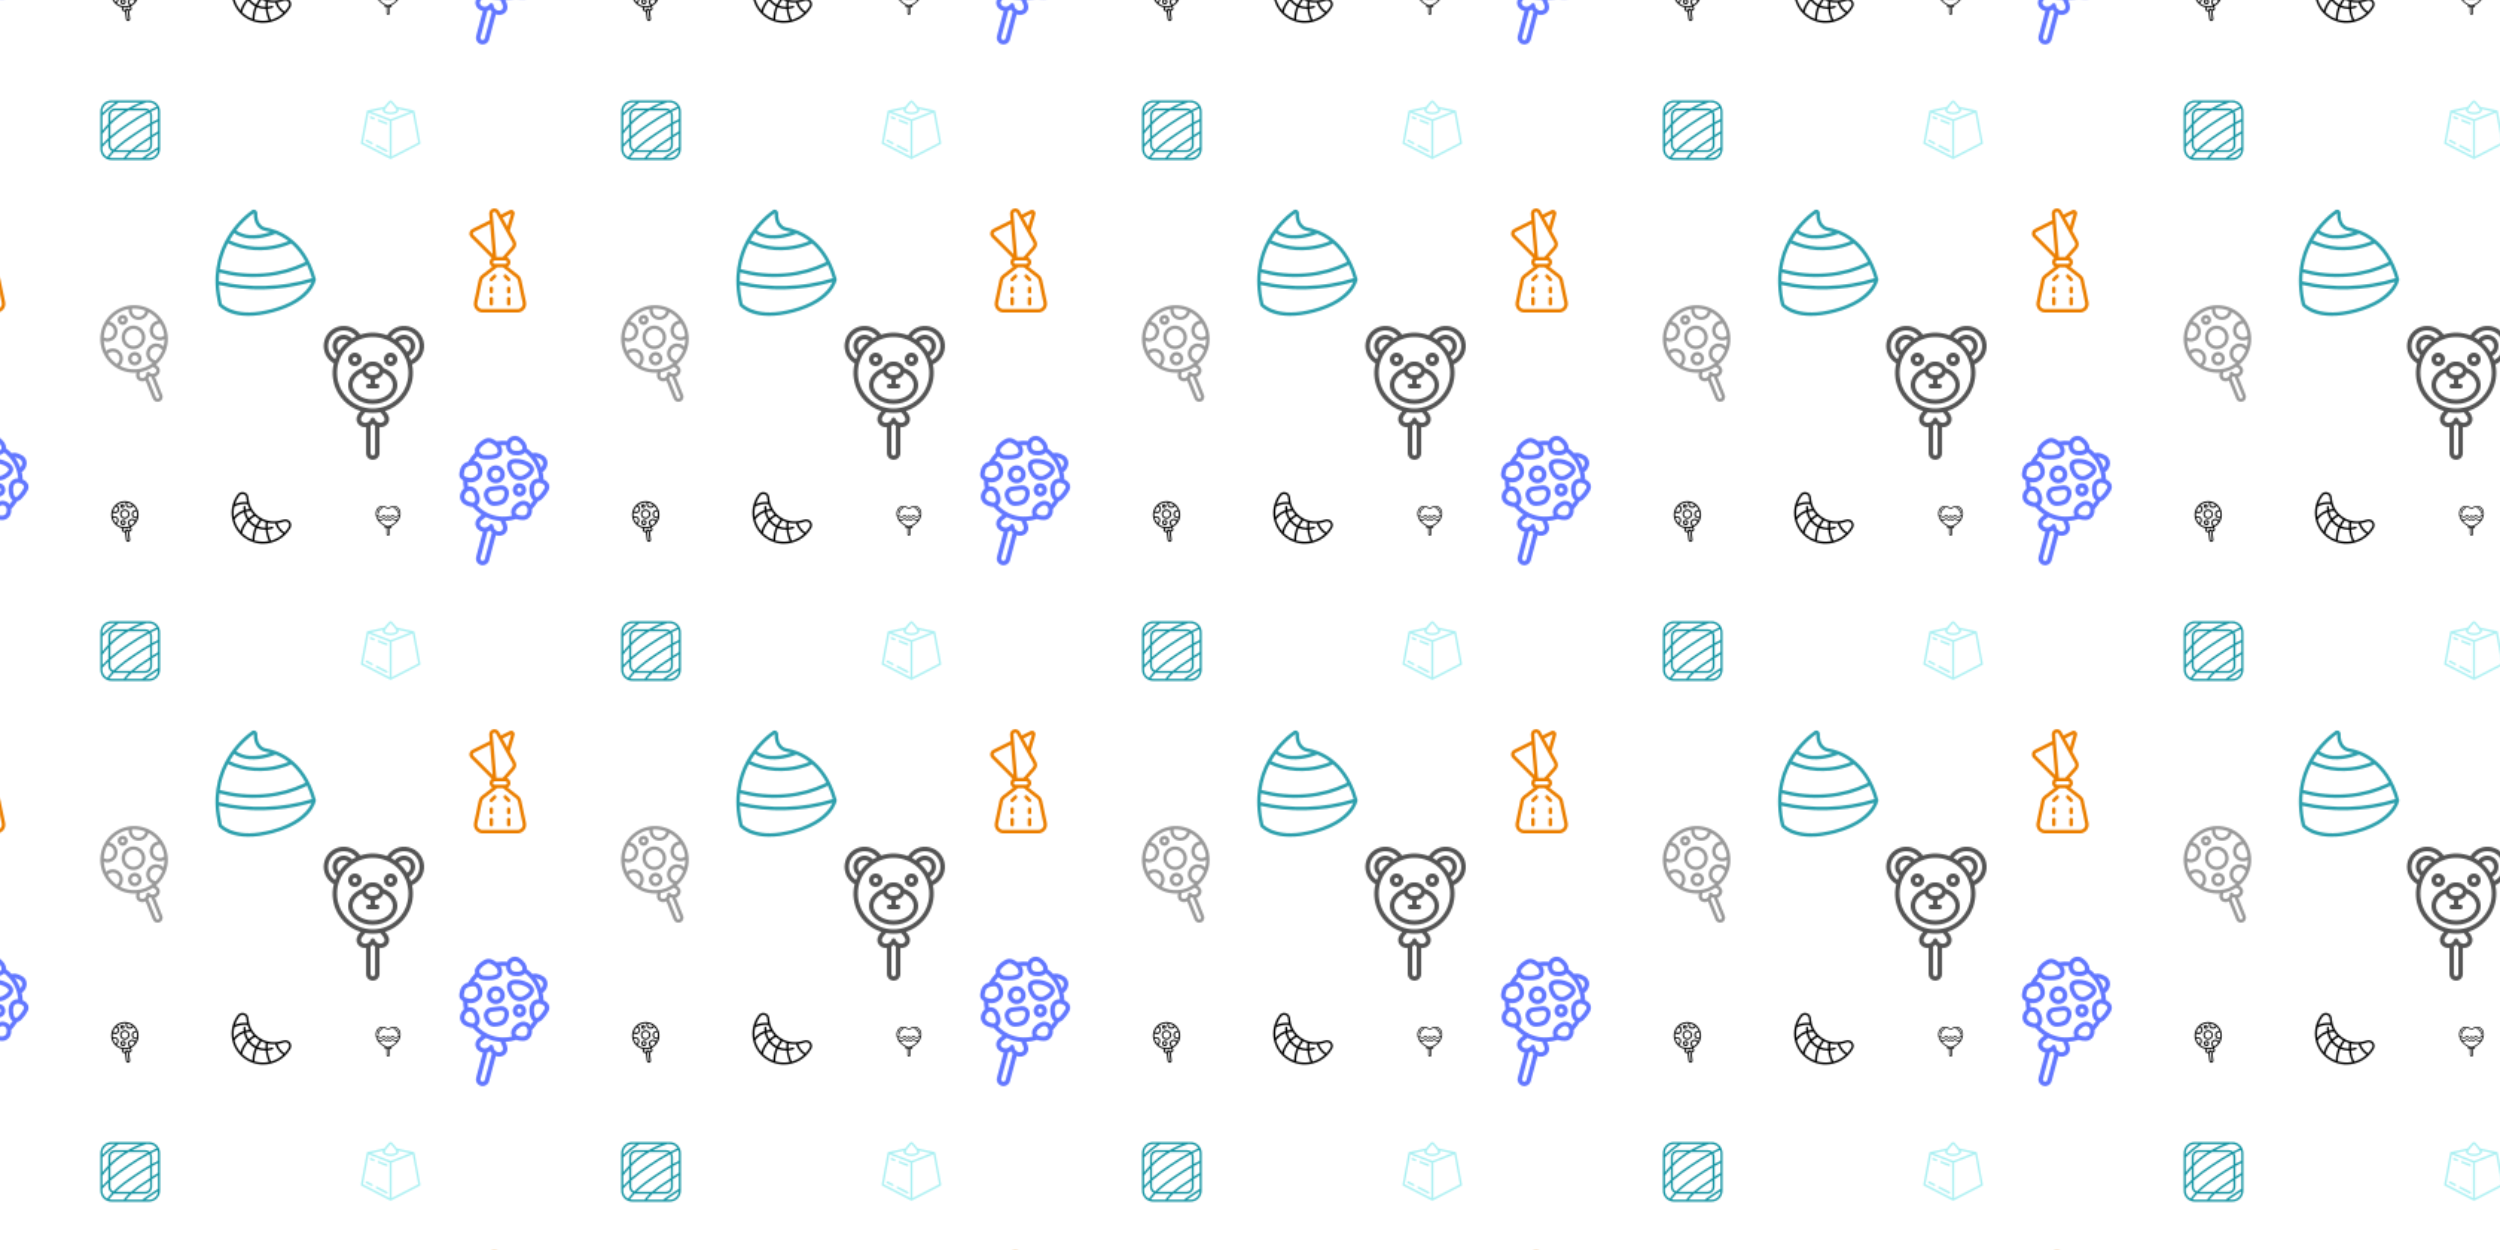 <svg xmlns="http://www.w3.org/2000/svg" xmlns:xlink="http://www.w3.org/1999/xlink" xmlns:fi="http://pattern.flaticon.com/" x="0" y="0" width="1200" height="600" viewBox="0 0 1680 840"><rect x="0px" y="0px" width="100%" height="100%" opacity="0.46" fill="#ffffff"/><defs><g transform="matrix(1.449 0.388 -0.388 1.449 317.44 285.006)" id="L1_463" fill="#000000"><path d="m12 19c0 2.209 1.791 4 4 4s4-1.791 4-4-1.791-4-4-4-4 1.791-4 4zm6 0c0 1.105-.895 2-2 2s-2-.895-2-2 .895-2 2-2 2 .895 2 2z" id="L1_459" fill="#5269ff"/><path d="m19.46 23.184c-.05.011-.099.027-.147.047l-4 1.636c-1.027.398-1.817 1.242-2.146 2.293-.329 1.051-.16 2.195.458 3.107.622.94 1.458 1.718 2.44 2.271.966.518 2.104.608 3.139.248 1.488-.507 3.418-1.411 4.163-2.834.713-1.362 1.031-4.108-.225-5.721-.888-1.085-2.356-1.502-3.682-1.047zm2.14 5.838c-.786.933-1.851 1.589-3.038 1.87-.504.179-1.061.139-1.534-.111-.705-.402-1.303-.965-1.747-1.644-.277-.413-.348-.931-.193-1.403.155-.472.519-.847.987-1.016l3.925-1.605c1.113-.244 1.455.2 1.569.345.565 1.118.576 2.436.031 3.564z" id="L1_460" fill="#5269ff"/><path d="m28 20c-1.657 0-3 1.343-3 3s1.343 3 3 3 3-1.343 3-3-1.343-3-3-3zm0 4c-.552 0-1-.448-1-1s.448-1 1-1 1 .448 1 1-.448 1-1 1z" id="L1_461" fill="#5269ff"/><path d="m29.5 17.519c1.684-1.637 2.5-3.056 2.5-4.338 0-3.481-5.536-3.581-6.167-3.581s-6.166.1-6.166 3.583c0 1.283.818 2.7 2.5 4.338 2.049 1.966 5.285 1.965 7.333-.002zm-3.667-5.919c1.453 0 4.167.464 4.167 1.583 0 .319-.185 1.24-1.9 2.9-1.269 1.217-3.272 1.217-4.541 0-1.71-1.662-1.895-2.584-1.895-2.9.003-1.115 2.717-1.583 4.169-1.583z" id="L1_462" fill="#5269ff"/><path d="m2.558 25.414c.295 1.167.706 2.301 1.228 3.386-.539.823-.839 1.779-.869 2.762-.106 1.915 1.16 3.637 3.02 4.107 1.245.378 2.567.42 3.834.123 1.452 1.018 3.048 1.811 4.736 2.354-.709.723-1.257 1.587-1.607 2.537-.297.916-.214 1.912.229 2.767.719 1.254 2.076 2.003 3.52 1.942.124 0 .248-.025.372-.035v11.643c0 1.657 1.343 3 3 3s3-1.343 3-3v-11.636c1.567.201 3.102-.554 3.9-1.917.441-.849.524-1.839.231-2.75-.352-.961-.905-1.836-1.622-2.566 1.581-.514 3.083-1.246 4.462-2.175.211.026.423.039.636.041.793-.013 1.582-.123 2.348-.328 1.861-.469 3.128-2.192 3.021-4.108-.031-.58-.145-1.152-.338-1.7.743-1.302 1.318-2.694 1.709-4.142.531-.23.983-.61 1.3-1.094.882-1.483 1.531-3.093 1.923-4.773.222-.943.02-1.936-.552-2.718-.71-.829-1.727-1.335-2.817-1.4-.329-1.071-.759-2.109-1.283-3.1.771-.889 1.202-2.023 1.218-3.2.101-1.913-1.165-3.631-3.023-4.1-2.45-.62-3.9-.279-4.759.307-.949-.583-1.952-1.074-2.995-1.465-.3-1.632-1.745-3-4.155-3.913-1.374-.533-2.931-.243-4.021.749-.643.597-1.067 1.392-1.204 2.259-1.551.257-3.06.72-4.489 1.376-.784-.299-1.601-.505-2.434-.614-1.049-.141-2.108.182-2.9.884-1.338 1.127-2.363 2.578-2.977 4.216-.336.923-.231 1.949.284 2.785-.891 1.511-1.556 3.145-1.971 4.849-1.47.728-2.431 2.194-2.513 3.833 0 2.663.136 4.294 2.558 4.814zm3.869 8.315c-.932-.232-1.568-1.094-1.514-2.053.114-1.965 1.12-2.343 1.451-2.467.672-.227 1.415-.055 1.919.445.855.809 2.2 2.357 1.643 3.632-.476 1.078-2.604.669-3.499.443zm13.595 24.271c-.552 0-1-.448-1-1v-12.273c.37-.208.707-.471 1-.778.294.307.63.569 1 .778v12.273c0 .552-.448 1-1 1zm5.107-15.45c-.645.838-1.79 1.109-2.742.649-.679-.26-1.201-.818-1.415-1.513-.135-.41-.518-.688-.95-.688s-.815.277-.95.688c-.214.696-.737 1.254-1.417 1.514-.951.457-2.092.188-2.738-.646-.712-1.428.752-2.574 1.738-3.874 2.222.43 4.507.426 6.728-.011.96 1.281 2.465 2.451 1.746 3.881zm7.353-8.821c-1.111.281-3.04.6-3.5-.443-.561-1.275.788-2.823 1.643-3.632.504-.499 1.247-.672 1.919-.445.331.124 1.337.5 1.451 2.467.054.959-.581 1.821-1.513 2.053zm6.162-14.371c-.34 1.473-.904 2.885-1.67 4.188-.131.206-.335.356-.571.418-.085.019-.171.031-.257.036-.33.01-.641-.15-.825-.424-1.254-1.856-1.662-3.8-1.04-4.96.397-.666 1.146-1.041 1.918-.958.806-.081 1.61.163 2.235.678.205.299.28.667.21 1.022zm-5.008-12.088c.929.233 1.564 1.09 1.516 2.047-.019.509-.142 1.01-.361 1.47-.974-1.414-2.145-2.68-3.478-3.762.783-.055 1.569.028 2.323.245zm-14.07-4.806c.533-.47 1.285-.598 1.944-.333 1.1.415 2.944 1.32 2.919 2.714-.02 1.135-1.922 1.592-3.054 1.763-.949.147-1.869-.403-2.19-1.308-.656-1.855.125-2.593.381-2.836zm-2.466 2.815c.055.232.121.461.2.686.642 1.809 2.477 2.907 4.375 2.62 2.725-.412 3.917-1.424 4.417-2.385 4.241 1.753 7.53 5.238 9.035 9.573-1.112.207-2.07.905-2.608 1.9-.984 1.831-.545 4.523 1.145 7.026.381.556.942.964 1.588 1.157-.235.733-.524 1.448-.864 2.139-1.514-1.254-3.73-1.163-5.136.21-2.136 2.022-2.88 4.113-2.1 5.89.146.329.349.629.6.887-3.46 1.933-7.517 2.507-11.377 1.608h-.008c-1.726-.399-3.371-1.089-4.867-2.038.099-.146.186-.3.259-.46.782-1.777.038-3.868-2.1-5.89-1.06-1.026-2.611-1.361-4-.865-.1.039-.2.092-.3.138-.269-.612-.498-1.24-.688-1.881 2.091-.024 3.981-1.248 4.858-3.146.577-1.112.62-2.426.116-3.574-.509-1.457-1.645-2.608-3.094-3.138-.544-.145-1.118-.142-1.66.011.289-.833.648-1.64 1.072-2.413.64.428 1.392.659 2.162.666.206-0.0.412-.017.616-.05 2.017-.33 5.595-1.179 6.9-3.165.49-.73.643-1.635.42-2.485-.231-.911-.726-1.734-1.422-2.365.801-.285 1.624-.504 2.461-.656zm-11 4.487c.502-1.303 1.328-2.456 2.4-3.35.359-.317.837-.463 1.311-.4 1.4.19 3.825.8 4.318 2.773.089.307.035.638-.149.9-.629.955-2.757 1.833-5.552 2.29-.328.056-.664.016-.969-.117-1.797-.801-1.482-1.742-1.365-2.096zm-.813 7.942c.231-.085.482-.102.723-.05.923.265 1.534 1.381 1.817 2.023.256.59.236 1.263-.055 1.836-.535 1.257-1.765 2.075-3.131 2.083-.395 0-.725 0-1.011-.011-.126-.035-.258-.043-.388-.024-1.236-.121-1.242-.64-1.242-2.965 0-1.729 2.512-2.651 3.281-2.892z" id="L1_464" fill="#5269ff"/></g><g transform="matrix(0.455 -0.057 0.057 0.455 73.177 337.589)" id="L1_498" fill="#000000"><path d="m14.807 40.007c-.398.502-.706 1.069-.909 1.676-.297.916-.214 1.912.229 2.767.719 1.254 2.076 2.003 3.52 1.942.125 0 .25-.025.375-.035v11.643c0 1.657 1.343 3 3 3s3-1.343 3-3v-11.636c1.564.198 3.096-.556 3.892-1.917.441-.849.524-1.84.232-2.751-.203-.617-.515-1.193-.921-1.7 9.343-3.061 15.076-12.46 13.521-22.168-1.555-9.708-9.936-16.847-19.768-16.837-9.832.01-18.199 7.164-19.735 16.876-1.536 9.711 4.215 19.099 13.564 22.142zm6.215 18.993c-.552 0-1-.448-1-1v-12.274c.37-.209.706-.47 1-.777.293.308.63.571 1 .78v12.271c0 .552-.448 1-1 1zm5.217-16.7c.134.415.093.867-.113 1.252-.645.838-1.79 1.109-2.742.649-.679-.26-1.201-.818-1.415-1.513-.135-.41-.518-.688-.95-.688s-.815.277-.95.688c-.214.695-.737 1.253-1.417 1.512-.951.457-2.092.188-2.738-.646-.544-1.091.191-2.031 1-2.977 2.707.567 5.502.564 8.207-.008.486.495.866 1.084 1.118 1.731zm1.888-4.776c-1.675-.88-2.501-2.816-1.978-4.634.523-1.818 2.251-3.019 4.138-2.876s3.413 1.593 3.654 3.469c-1.653 1.716-3.629 3.089-5.814 4.039zm10.873-16.524c-.005 1.602-.225 3.197-.654 4.741-.43.164-.886.252-1.346.259-1.659.008-3.151-1.008-3.75-2.555-.599-1.547-.181-3.303 1.051-4.415s3.022-1.347 4.499-.592c.128.848.195 1.704.2 2.562zm-12.4-17.1c2.561.845 4.9 2.254 6.844 4.123-.698 1.302-2.056 2.113-3.533 2.11-1.477-.003-2.832-.819-3.525-2.124-.693-1.304-.611-2.884.214-4.11zm-1.965-.53c-.919 1.854-.813 4.052.279 5.809s3.017 2.825 5.086 2.821c1.919-.011 3.718-.934 4.845-2.486 1.614 1.947 2.798 4.213 3.476 6.649-2.317-.532-4.729.355-6.149 2.262-1.419 1.907-1.577 4.473-.402 6.539s3.46 3.243 5.825 2.999c-.552 1.293-1.253 2.517-2.09 3.647-.954-2.245-3.172-3.689-5.612-3.653-2.439.036-4.613 1.546-5.5 3.818-.887 2.273-.309 4.856 1.461 6.534-6.806 1.931-14.111-.326-18.641-5.76 2.987-1.229 4.459-4.607 3.326-7.631-1.133-3.024-4.462-4.604-7.521-3.569 0-.117-.018-.229-.018-.346.002-1.912.31-3.811.913-5.625 1.666 1.545 4.063 2.016 6.189 1.215 2.127-.801 3.617-2.735 3.85-4.996.233-2.26-.833-4.458-2.752-5.675 3.964-2.595 8.795-3.513 13.435-2.553zm-21.45 20.067c.562-.288 1.184-.438 1.815-.437 2.019-.003 3.723 1.502 3.968 3.507.245 2.004-1.046 3.876-3.006 4.359-1.47-2.237-2.419-4.776-2.777-7.429zm6.215-16.174c1.815.673 2.886 2.55 2.541 4.455-.345 1.905-2.006 3.288-3.941 3.282-1.292-.002-2.504-.627-3.255-1.679 1.102-2.328 2.69-4.393 4.655-6.058z" id="L1_465"/><path d="m17 28c-2.209 0-4 1.791-4 4s1.791 4 4 4 4-1.791 4-4-1.791-4-4-4zm0 6c-1.105 0-2-.895-2-2s.895-2 2-2 2 .895 2 2-.895 2-2 2z" id="L1_466"/><path d="m19 11c1.657 0 3-1.343 3-3s-1.343-3-3-3-3 1.343-3 3 1.343 3 3 3zm0-4c.552 0 1 .448 1 1s-.448 1-1 1-1-.448-1-1 .448-1 1-1z" id="L1_467"/><path d="m14 20c0 3.866 3.134 7 7 7s7-3.134 7-7-3.134-7-7-7c-3.864.004-6.996 3.136-7 7zm12 0c0 2.761-2.239 5-5 5s-5-2.239-5-5 2.239-5 5-5c2.76.003 4.997 2.24 5 5z" id="L1_469"/></g><path d="m52.806 28.894c-3.93 1.492-8.163 2.013-12.338 1.519-12.018-1.31-21.448-10.908-22.547-22.947-.025-.308-.045-.615-.06-.921-.118-2.46-1.783-4.575-4.147-5.267-2.38-.771-4.986.051-6.493 2.048-4.627 6.13-6.799 13.767-6.09 21.415 1.369 14.969 13.898 27.081 29.153 28.174.8.057 1.596.086 2.389.085 11.341.075 21.849-5.946 27.519-15.769 1.271-2.104 1.036-4.788-.582-6.638-1.669-1.966-4.406-2.65-6.804-1.699zm-7.869 3.654c.463 1.485 1.104 2.909 1.908 4.24 1.54 2.54 3.632 4.702 6.12 6.325-3.504 3.25-7.749 5.596-12.365 6.835-1.765-3.461-2.869-7.221-3.255-11.087 1.677-.173 3.328-.539 4.92-1.091.337-.118.586-.407.653-.758.067-.351-.059-.711-.33-.944s-.645-.304-.983-.186c-1.42.492-2.891.82-4.385.98-.06-1.65.01-3.303.21-4.942.927.208 1.865.369 2.809.48 1.559.176 3.131.226 4.698.148zm-41.813-7.988c-.269-2.955-.084-5.933.551-8.831 4.057-2.27 8.746-3.151 13.351-2.507.513 1.678 1.189 3.302 2.019 4.848-1.335.094-2.66.302-3.959.623-.047-.56-.086-1.122-.086-1.693 0-.333.008-.667.025-1 .028-.552-.398-1.022-.95-1.05-.552-.028-1.022.398-1.05.95-.017.365-.025.732-.025 1.1-0.0.755.038 1.51.116 2.262-3.851 1.3-7.25 3.672-9.8 6.837-.079-.509-.145-1.022-.192-1.539zm6.976-1.729c1.057-.619 2.169-1.138 3.322-1.552.544 2.738 1.607 5.347 3.131 7.686-3.086 3.271-5.359 7.223-6.634 11.535-2.908-3.39-4.989-7.409-6.079-11.741 1.619-2.418 3.758-4.443 6.26-5.928zm5.255-2.155c1.586-.405 3.213-.624 4.85-.652.866 1.333 1.847 2.588 2.932 3.75-1.846 1.043-3.564 2.296-5.121 3.734-1.304-2.092-2.207-4.409-2.662-6.832zm9.269 4.571c1.432 1.322 2.999 2.49 4.676 3.483-1.456 1.824-2.714 3.796-3.755 5.885-2.485-1.347-4.658-3.203-6.378-5.447 1.637-1.543 3.472-2.861 5.456-3.921zm6.459 4.46c1.415.699 2.887 1.276 4.4 1.724-.238 1.843-.321 3.702-.249 5.559-.077 0-.153.01-.23.01-2.627.001-5.228-.518-7.653-1.529 1.027-2.053 2.278-3.987 3.731-5.764zm-22.266-25.176c.712-.974 1.851-1.545 3.058-1.531.423.001.844.064 1.249.188 1.561.441 2.665 1.832 2.739 3.452.016.33.037.661.065.992.106 1.181.291 2.353.554 3.509-4.141-.426-8.321.258-12.109 1.984.985-3.095 2.488-6.001 4.444-8.594zm2.713 37.708c1.055-4.336 3.192-8.334 6.212-11.619 1.894 2.397 4.263 4.376 6.958 5.813-1.711 3.987-2.627 8.27-2.694 12.608-3.93-1.508-7.499-3.826-10.476-6.802zm18.9 8.681c-2.175-.156-4.326-.554-6.413-1.187-.03-4.274.818-8.508 2.493-12.44 2.688 1.129 5.575 1.709 8.49 1.707.118 0 .233-.013.351-.015.391 3.974 1.494 7.846 3.256 11.429-2.692.532-5.444.703-8.181.506zm28.03-14.69c-1.134 1.959-2.489 3.781-4.038 5.431-2.395-1.479-4.406-3.505-5.867-5.911-.646-1.062-1.175-2.191-1.578-3.367 2.238-.273 4.434-.817 6.54-1.62 1.607-.643 3.445-.19 4.569 1.126 1.056 1.212 1.207 2.967.374 4.341z" transform="matrix(0.667 0 0 0.667 155 330)" id="L1_471" fill="#000000"/><g transform="matrix(0.333 0 0 0.333 252.5 340)" id="L1_474" fill="#000000"><path d="m18.018 40.344c-.047.113-.1.224-.139.339-.297.916-.216 1.912.227 2.767.719 1.254 2.077 2.002 3.521 1.942.124 0 .251-.025.376-.035v11.643c0 1.657 1.343 3 3 3s3-1.343 3-3v-11.636c1.566.199 3.099-.555 3.897-1.917.44-.847.524-1.835.233-2.744-.04-.132-.1-.238-.146-.359 13.15-6.358 18.013-17.035 18.013-25.056 0-8.573-5.71-15.288-13-15.288-4.159.005-8.184 1.471-11.373 4.142-.363.304-.891.304-1.254 0-3.189-2.671-7.214-4.137-11.373-4.142-7.29 0-13 6.715-13 15.288 0 8.021 4.863 18.697 18.018 25.056zm1.882 2.209c-.206-.385-.248-.838-.114-1.254.014-.041.036-.083.051-.124 1.17.5 2.4.966 3.7 1.4-.247.274-.553.489-.895.628-.953.46-2.097.189-2.742-.65zm5.1 15.447c-.552 0-1-.448-1-1v-12.275c.37-.208.707-.47 1-.777.293.308.63.572 1 .781v12.271c0 .552-.448 1-1 1zm5.216-16.7c.134.415.093.867-.113 1.252-.645.838-1.79 1.108-2.742.648-.341-.138-.646-.352-.892-.626 1.292-.432 2.525-.899 3.7-1.4.015.041.037.083.05.126zm-5.216-.347c-8.669-2.724-14.478-7.139-18.092-11.942.544.387 1.158.662 1.809.81.24.047.485.071.73.07 1.209-.066 2.375-.467 3.369-1.157.228-.144.452-.294.676-.443.553-.396 1.14-.741 1.756-1.03.584-.278 1.252-.322 1.867-.124.416.217.786.513 1.088.872.263.276.542.536.838.777 1.377 1.202 3.446 1.143 4.752-.136.142-.153.28-.333.422-.521.707-.937.863-.937 1.57 0 .142.188.28.368.419.518 1.305 1.281 3.375 1.342 4.753.14.296-.241.577-.501.84-.778.304-.36.675-.657 1.094-.874.613-.195 1.277-.151 1.858.125.617.289 1.205.634 1.759 1.031.224.149.448.3.686.45 1.178.871 2.646 1.257 4.1 1.079.648-.148 1.259-.423 1.8-.809-3.616 4.803-9.425 9.218-18.094 11.942zm-22.238-20.253c.758-.028 1.511.137 2.187.481.376.227.736.48 1.076.757.77.683 1.689 1.177 2.684 1.441 1.454.167 2.918-.219 4.1-1.081.252-.157.5-.322.75-.488.531-.381 1.097-.712 1.689-.989.58-.278 1.244-.324 1.857-.128.416.221.786.519 1.09.879.264.279.547.541.845.783 1.381 1.199 3.451 1.138 4.758-.141.139-.153.274-.331.413-.517.709-.948.867-.948 1.576 0 .139.186.275.364.42.524 1.307 1.272 3.371 1.332 4.748.136.299-.243.583-.505.848-.785.303-.359.672-.657 1.087-.877.613-.196 1.277-.152 1.858.125.593.277 1.159.609 1.691.99.249.166.5.331.754.491.987.681 2.141 1.08 3.338 1.155.255 0.0.509-.025.758-.076.995-.265 1.915-.758 2.685-1.442.337-.275.693-.526 1.065-.751.68-.347 1.437-.515 2.2-.487-.447 1.616-1.064 3.18-1.839 4.666-.46.114-.904.285-1.322.51-.469.274-.916.583-1.337.925-.528.483-1.157.844-1.841 1.057-.949.059-1.888-.229-2.64-.812-.214-.136-.425-.277-.637-.419-.658-.468-1.358-.873-2.092-1.209-1.067-.495-2.289-.544-3.392-.135-.675.31-1.277.759-1.766 1.317-.204.217-.422.421-.652.61-.562.546-1.446.579-2.047.076-.104-.116-.201-.238-.292-.365-.495-.862-1.39-1.419-2.382-1.481-.993.063-1.888.621-2.382 1.485-.092.128-.19.251-.295.368-.602.499-1.484.465-2.046-.08-.23-.189-.447-.392-.65-.609-.486-.558-1.085-1.007-1.756-1.319-1.106-.411-2.33-.363-3.4.134-.733.336-1.432.74-2.089 1.208-.212.142-.423.283-.626.413-.753.585-1.693.876-2.645.82-.687-.213-1.318-.575-1.848-1.06-.419-.34-.864-.649-1.33-.922-.42-.225-.866-.397-1.328-.513-.777-1.486-1.395-3.049-1.843-4.665zm10.238-18.7c3.689.004 7.258 1.304 10.086 3.673 1.106.931 2.722.931 3.828 0 2.828-2.369 6.397-3.669 10.086-3.673 6.168 0 11 5.837 11 13.288-.004 1.152-.108 2.301-.312 3.435-1.25-.113-2.507.136-3.62.716-.46.273-.899.579-1.315.915-.535.488-1.172.852-1.864 1.066-.95.059-1.89-.232-2.64-.818-.235-.147-.467-.3-.7-.456-.635-.452-1.313-.843-2.022-1.167-1.07-.496-2.295-.544-3.4-.132-.667.316-1.261.765-1.747 1.32-.206.22-.425.426-.658.617-.561.54-1.438.576-2.041.082-.1-.108-.193-.236-.29-.366-.493-.872-1.392-1.436-2.391-1.5-.999.065-1.898.629-2.39 1.5-.1.13-.191.258-.283.359-.604.5-1.487.467-2.051-.077-.231-.191-.45-.396-.655-.615-.487-.556-1.082-1.006-1.75-1.322-1.106-.41-2.33-.362-3.4.134-.709.324-1.385.715-2.02 1.167-.232.154-.464.309-.7.454-.752.587-1.693.879-2.645.82-.692-.214-1.328-.578-1.863-1.066-.419-.339-.862-.646-1.326-.921-1.11-.577-2.363-.823-3.609-.709-.203-1.134-.306-2.284-.308-3.436 0-7.451 4.832-13.288 11-13.288z" id="L1_472"/><path d="m5 16.288c.552 0 1-.448 1-1 0-4.565 2.618-9.288 7-9.288.552 0 1-.448 1-1s-.448-1-1-1c-5.634 0-9 5.739-9 11.288 0 .552.448 1 1 1z" id="L1_473"/><path d="m37 6c4.382 0 7 4.723 7 9.288 0 .552.448 1 1 1s1-.448 1-1c0-5.549-3.366-11.288-9-11.288-.552 0-1 .448-1 1s.448 1 1 1z" id="L1_475"/></g><path d="m49 0h-38c-6.072.007-10.993 4.928-11 11v38c.007 6.072 4.928 10.993 11 11h38c6.072-.007 10.993-4.928 11-11v-38c-.007-6.072-4.928-10.993-11-11zm7.617 6.228c-2.411 1.069-4.784 2.209-7.117 3.419-1.258-1.064-2.852-1.648-4.5-1.647h-13.047c4.533-2.41 9.269-4.418 14.153-6h2.894c3.097.005 5.975 1.602 7.617 4.228zm1.383 4.772v7.821c-2.031.987-4.031 2.025-6 3.114v-6.935c.001-1.352-.394-2.675-1.134-3.807 2.169-1.118 4.375-2.172 6.62-3.163.338.954.512 1.958.514 2.97zm0 36.069c-2.05 1.326-4.085 2.667-6.1 4l-.871.576c-3.027 2.012-6.2 4.158-9 6.353h-16.122c1.738-2.144 3.639-4.15 5.687-6h13.406c3.864-.004 6.996-3.136 7-7v-7.712c1.979-1.298 3.979-2.582 6-3.852zm-48-8.248c6.017-5.244 12.395-10.06 19.087-14.411 6.457-4.424 13.132-8.519 20-12.272.592.837.911 1.837.913 2.862v8.065c-5.366 3.069-10.49 6.4-15.337 9.654-7.5 5.032-15.185 10.43-21.577 16.9-1.867-.775-3.085-2.597-3.086-4.619zm-8-23.472c5.006-5.008 10.52-9.482 16.453-13.349h21.761c-4.271 1.684-8.409 3.69-12.377 6h-12.837c-3.864.004-6.996 3.136-7 7v8.533c-2.114 2.183-4.117 4.472-6 6.858zm22.559-5.349c-5.229 3.34-10.107 7.199-14.559 11.52v-6.52c.003-2.76 2.24-4.997 5-5zm-22.559 23.678c1.869-2.52 3.872-4.937 6-7.241v11.5c-2.08 1.901-4.08 3.909-6 6.026zm8-9.333c5.477-5.558 11.654-10.381 18.375-14.345h16.625c.89.005 1.762.25 2.524.709-6.892 3.721-13.41 7.917-19.551 12.041-6.262 4.082-12.264 8.549-17.973 13.375zm25.777 10.035c4.514-3.03 9.265-6.131 14.223-9.013v10.842c-1.522 1-3.048 2.006-4.542 3-5.136 3.237-10.029 6.843-14.641 10.791h-15.289c6.064-5.9 13.235-10.917 20.249-15.62zm10.809 6.477c1.121-.743 2.275-1.5 3.414-2.252v6.395c-.003 2.76-2.24 4.997-5 5h-11.122c4.06-3.285 8.303-6.338 12.708-9.143zm11.414-9.795c-2.018 1.259-4.018 2.535-6 3.83v-10.659c1.969-1.107 3.969-2.166 6-3.178zm-47-29.062h3.873c-4.566 3.165-8.871 6.692-12.873 10.546v-1.546c.006-4.968 4.032-8.994 9-9zm-9 47v-2.048c1.887-2.209 3.89-4.316 6-6.313v4.361c.002 2.553 1.393 4.902 3.63 6.132-1.723 1.842-3.33 3.789-4.81 5.831-2.961-1.553-4.817-4.619-4.82-7.963zm6.755 8.7c1.514-2.048 3.157-3.997 4.92-5.835.436.087.88.132 1.325.135h13.679c-1.917 1.86-3.687 3.866-5.294 6h-12.385c-.758-.003-1.512-.102-2.245-.295zm40.245.3h-3.666c2.2-1.608 4.539-3.185 6.8-4.686l.866-.575c1.644-1.088 3.309-2.176 4.975-3.262-.253 4.774-4.195 8.516-8.975 8.523z" transform="matrix(0.667 0 0 0.667 67.5 67.5)" id="L1_477" fill="#1695a3"/><g transform="matrix(0.667 0 0 0.667 242.5 67.5)" id="L1_482" fill="#000000"><path d="m13.364 17.243-3-1.174c-.335-.142-.721-.09-1.007.134-.286.225-.428.587-.37.946.058.359.306.658.649.782l3 1.174c.116.046.239.069.364.069.48-0.0.893-.343.982-.815.089-.472-.17-.941-.618-1.116z" id="L1_478" fill="#acf0f2"/><path d="m17.636 21.062 7.911 3.095c.335.142.721.09 1.007-.134.286-.225.428-.587.37-.946-.058-.359-.306-.658-.649-.782l-7.911-3.1c-.514-.201-1.094.053-1.296.568s.053 1.094.568 1.296z" id="L1_479" fill="#acf0f2"/><path d="m.541 43.888 29 15c.287.151.63.149.915-.006v.006l29-15c.392-.203.604-.638.523-1.072l-6-32h-.01c-.07-.394-.37-.707-.76-.795l-16.917-3.671c-1.497-2.007-3.111-3.924-4.834-5.741-.818-.775-2.099-.775-2.917 0-1.723 1.816-3.337 3.733-4.833 5.74l-16.92 3.674c-.392.089-.692.404-.76.8h-.01l-6 32c-.078.431.134.863.523 1.065zm30.459 12.469v-35.675l21.24-8.311 5.64 30.083zm-.977-54.357c1.723 1.797 3.324 3.708 4.792 5.719.027.046.059.091.093.132.469.578.838 1.231 1.092 1.931-.023.888-2.411 2.218-6 2.218-3.607 0-6-1.343-6-2.209.253-.707.625-1.364 1.1-1.945.03-.037.058-.076.083-.117 1.477-2.021 3.094-3.935 4.84-5.729zm-7.741 6.7c-.164.334-.259.698-.282 1.069 0 2.412 3.439 4.231 8 4.231s8-1.819 8-4.231c-.023-.369-.119-.731-.282-1.063l11.835 2.569-19.553 7.651-19.553-7.651zm-14.522 3.671 21.24 8.311v35.675l-26.88-13.903z" id="L1_480" fill="#acf0f2"/><path d="m11.459 42.284-5.238-2.709c-.49-.254-1.094-.063-1.349.427s-.063 1.094.427 1.349l5.238 2.71c.317.164.698.146.999-.047.301-.193.476-.532.459-.888-.017-.357-.223-.678-.54-.842z" id="L1_481" fill="#acf0f2"/><path d="m26.486 50.057-10.027-5.186c-.318-.176-.707-.165-1.016.028s-.487.539-.467.903.236.687.564.845l10.027 5.186c.141.074.299.112.458.112.461 0.0.863-.315.972-.763.109-.448-.102-.913-.512-1.125z" id="L1_483" fill="#acf0f2"/></g><g transform="matrix(1.167 0 0 1.167 315 140)" id="L1_490" fill="#000000"><path d="m30.28 41.228c-.244-1.157-.889-2.191-1.823-2.917l-6.029-4.689c1.036-.555 1.649-1.669 1.564-2.841-.085-1.173-.852-2.186-1.958-2.586l4.334-4.953c1.105-1.269 1.301-3.092.491-4.567l-3.2-5.8 2.689-9.417c.214-.762-.042-1.579-.652-2.083-.611-.504-1.461-.601-2.169-.246l-4.979 2.49-1.192-2.157c-.722-1.193-2.17-1.732-3.496-1.3-1.326.432-2.179 1.721-2.06 3.11l.3 3.565-10.067 5.028c-.865.427-1.468 1.247-1.617 2.2-.154.951.157 1.918.837 2.6l11.947 11.95c-.818.607-1.268 1.59-1.193 2.606.075 1.016.665 1.922 1.564 2.401l-6.029 4.689c-.934.726-1.579 1.76-1.823 2.917l-2.682 12.742c-.31 1.475.061 3.01 1.01 4.18.949 1.17 2.376 1.85 3.883 1.85h20.14c1.507 0 2.933-.679 3.883-1.85.949-1.17 1.321-2.706 1.01-4.18zm-15.28-9.228c-.552 0-1-.448-1-1s.448-1 1-1h6c.552 0 1 .448 1 1s-.448 1-1 1zm9.418-29.085-2.134 7.473-2.772-5.021zm-9.945-.86c.43-.164.915.005 1.15.4l1.609 2.914v.013c0 .007.01.01.013.016l7.86 14.238c.405.738.307 1.65-.246 2.284l-5.313 6.08h-3.628l-2.13-24.9c-.062-.47.229-.914.685-1.045zm-12.083 12.332c.049-.317.25-.59.537-.733l9.356-4.673 1.487 17.375-11.1-11.1c-.23-.226-.335-.551-.28-.869zm28.01 42.503c-.568.704-1.425 1.112-2.33 1.11h-20.14c-.904 0-1.76-.408-2.33-1.11-.57-.702-.792-1.624-.606-2.508l2.683-12.742c.146-.694.534-1.314 1.094-1.75l7.572-5.89h3.314l7.572 5.89c.56.436.948 1.056 1.094 1.75l2.683 12.742c.188.885-.035 1.807-.606 2.508z" id="L1_484" fill="#eb7f00"/><path d="m14.293 38.293-2 2c-.26.251-.364.623-.273.973.092.35.365.623.714.714.35.092.721-.013.973-.273l2-2c.379-.392.374-1.016-.012-1.402s-1.009-.391-1.402-.012z" id="L1_485" fill="#eb7f00"/><path d="m13 45c-.552 0-1 .448-1 1v2c0 .552.448 1 1 1s1-.448 1-1v-2c0-.552-.448-1-1-1z" id="L1_486" fill="#eb7f00"/><path d="m13 51c-.552 0-1 .448-1 1v3c0 .552.448 1 1 1s1-.448 1-1v-3c0-.552-.448-1-1-1z" id="L1_487" fill="#eb7f00"/><path d="m21.707 38.293c-.392-.379-1.016-.374-1.402.012s-.391 1.009-.012 1.402l2 2c.392.379 1.016.374 1.402-.012s.391-1.009.012-1.402z" id="L1_488" fill="#eb7f00"/><path d="m23 45c-.552 0-1 .448-1 1v2c0 .552.448 1 1 1s1-.448 1-1v-2c0-.552-.448-1-1-1z" id="L1_489" fill="#eb7f00"/><path d="m23 51c-.552 0-1 .448-1 1v3c0 .552.448 1 1 1s1-.448 1-1v-3c0-.552-.448-1-1-1z" id="L1_491" fill="#eb7f00"/></g><path d="m34.7 1.536c-.557-.522-1.363-.681-2.076-.407-7.435 2.809-31.76 14.551-32.624 47.727-.004.15.027.299.088.436.212.478 5.534 11.708 28.912 11.708s28.7-11.23 28.912-11.708c.058-.129.088-.269.088-.41 0-25.011-15.1-33.822-19.727-35.927-.74-.312-1.409-.773-1.963-1.355-2.275-2.5-1.645-6.112-1.067-8.038.221-.724.01-1.51-.543-2.026zm-28.613 27.495c2.026-4.814 4.854-9.25 8.364-13.118 4.022 3.369 8.633 5.963 13.6 7.653 4.782 1.624 9.799 2.449 14.849 2.443 2.271-.003 4.54-.17 6.787-.5 2.446 3.739 4.184 7.896 5.129 12.263-16.464 3.167-33.27.155-48.729-8.741zm49.128 10.7c.471 2.68.728 5.393.767 8.114-18.148.591-36.135-3.581-52.17-12.1.426-1.636.934-3.25 1.524-4.835 11.138 6.522 23.793 10.004 36.7 10.1 4.424-.007 8.837-.435 13.179-1.28zm-26.215 19.269c-20.366 0-26.212-8.963-26.993-10.35.097-3.666.537-7.316 1.314-10.9 15.215 7.998 32.149 12.171 49.338 12.159.841 0 1.683-.032 2.526-.052-2.21 2.857-9.021 9.143-26.185 9.143zm19.366-35.343c-6.624.827-13.349.149-19.674-1.984-4.694-1.597-9.054-4.043-12.864-7.216 1.17-1.185 2.358-2.273 3.543-3.256 2.088 2.373 4.755 4.164 7.741 5.2 3.296 1.118 6.76 1.657 10.24 1.592 1.579 0 3.251-.1 5.005-.269 2.263 1.695 4.285 3.691 6.009 5.933zm-13.539-10.71c.737.783 1.629 1.406 2.618 1.828.752.345 1.486.728 2.2 1.147-4.008.321-8.041-.157-11.863-1.405-2.635-.909-4.992-2.479-6.846-4.56 3.779-2.899 7.951-5.246 12.391-6.971-.699 2.331-1.434 6.724 1.5 9.961z" transform="matrix(1.127 -0.302 0.302 1.127 132.094 149.949)" id="L1_493" fill="#1695a3"/><g transform="matrix(1.5 0 0 1.5 217.5 217.5)" id="L1_497" fill="#000000"><path d="m4.52 17.78c-2.262 9.169 2.988 18.517 11.994 21.358l-.037.045c-.695.714-1.232 1.566-1.576 2.5-.297.916-.214 1.912.229 2.767.719 1.254 2.076 2.003 3.52 1.942.124 0 .248-.025.372-.035v11.643c0 1.657 1.343 3 3 3s3-1.343 3-3v-11.636c1.567.201 3.102-.554 3.9-1.917.441-.849.524-1.839.231-2.75-.344-.94-.882-1.796-1.579-2.514l-.047-.058c8.806-2.826 14.027-11.877 12.064-20.915.044-.006.088-.016.131-.029 3.504-1.587 5.611-5.228 5.241-9.057-.37-3.829-3.135-6.999-6.878-7.886-3.743-.887-7.636.706-9.685 3.962-3.845-1.487-8.088-1.59-12-.291-2.089-3.049-5.831-4.508-9.433-3.677-3.601.831-6.326 3.783-6.867 7.439-.541 3.656 1.213 7.27 4.419 9.109zm1.48-7.78c-.005-1.185.692-2.262 1.776-2.742 1.084-.481 2.349-.274 3.224.525-1.588 1.228-2.961 2.712-4.063 4.39-.6-.563-.94-1.35-.937-2.173zm16.022 49c-.552 0-1-.448-1-1v-12.273c.37-.208.707-.471 1-.778.294.307.63.569 1 .778v12.273c0 .552-.448 1-1 1zm3.363-19.328c.209.278.436.544.665.811.515.519.921 1.137 1.191 1.817.135.415.094.867-.112 1.251-.646.837-1.79 1.108-2.742.649-.679-.26-1.201-.818-1.415-1.513-.135-.41-.518-.688-.95-.688s-.815.277-.95.688c-.214.696-.737 1.254-1.417 1.513-.951.457-2.092.188-2.738-.646-.208-.391-.247-.849-.108-1.269.272-.674.677-1.286 1.191-1.801.226-.264.452-.529.663-.807 2.221.433 4.505.431 6.725-.007zm11.97-27.016c-1.012-1.665-2.287-3.156-3.774-4.415.727-.999 1.994-1.448 3.187-1.128 1.194.32 2.067 1.341 2.197 2.57.13 1.229-.51 2.411-1.61 2.973zm-1.375-9.656c3.257-.003 6.085 2.242 6.819 5.415.734 3.173-.82 6.433-3.748 7.86-.215-.634-.466-1.255-.751-1.861 1.65-.852 2.685-2.557 2.68-4.414.003-2.157-1.379-4.072-3.427-4.748-2.048-.676-4.299.04-5.581 1.775-.557-.369-1.134-.706-1.729-1.011 1.301-1.886 3.445-3.013 5.737-3.016zm2.02 19c0 8.837-7.163 16-16 16s-16-7.163-16-16 7.163-16 16-16c8.832.01 15.99 7.168 16 16zm-29-19c2.14.002 4.161.985 5.484 2.666-.62.287-1.223.609-1.806.965-1.388-1.525-3.572-2.038-5.495-1.292-1.923.746-3.188 2.599-3.183 4.661-.003 1.54.712 2.993 1.933 3.93-.308.613-.58 1.243-.816 1.887-2.56-1.713-3.698-4.899-2.805-7.847.893-2.948 3.608-4.966 6.688-4.97z" id="L1_494"/><path d="m22 36c6.065 0 11-3.813 11-8.5 0-3.3-2.434-6.255-6.239-7.658-.863-1.826-2.744-2.949-4.761-2.842-2.017-.107-3.898 1.016-4.761 2.842-3.805 1.403-6.239 4.358-6.239 7.658 0 4.687 4.935 8.5 11 8.5zm0-17c1.626 0 3 .916 3 2s-1.374 2-3 2-3-.916-3-2 1.374-2 3-2zm-4.815 3.02c.643 1.593 2.108 2.706 3.815 2.899v2.081h-1c-.552 0-1 .448-1 1s.448 1 1 1h4c.552 0 1-.448 1-1s-.448-1-1-1h-1v-2.081c1.707-.193 3.172-1.306 3.815-2.9 2.577 1.181 4.185 3.247 4.185 5.481 0 3.584-4.037 6.5-9 6.5s-9-2.916-9-6.5c0-2.234 1.608-4.3 4.185-5.48z" id="L1_495"/><path d="m14 19c1.657 0 3-1.343 3-3s-1.343-3-3-3-3 1.343-3 3 1.343 3 3 3zm0-4c.552 0 1 .448 1 1s-.448 1-1 1-1-.448-1-1 .448-1 1-1z" id="L1_496"/><path d="m30 19c1.657 0 3-1.343 3-3s-1.343-3-3-3-3 1.343-3 3 1.343 3 3 3zm0-4c.552 0 1 .448 1 1s-.448 1-1 1-1-.448-1-1 .448-1 1-1z" id="L1_499"/></g><g transform="matrix(1.051 -0.426 0.426 1.051 59.108 214.665)" id="L1_503" fill="#000000"><path d="m14.807 40.007c-.398.502-.706 1.069-.909 1.676-.297.916-.214 1.912.229 2.767.719 1.254 2.076 2.003 3.52 1.942.125 0 .25-.025.375-.035v11.643c0 1.657 1.343 3 3 3s3-1.343 3-3v-11.636c1.564.198 3.096-.556 3.892-1.917.441-.849.524-1.84.232-2.751-.203-.617-.515-1.193-.921-1.7 9.343-3.061 15.076-12.46 13.521-22.168-1.555-9.708-9.936-16.847-19.768-16.837-9.832.01-18.199 7.164-19.735 16.876-1.536 9.711 4.215 19.099 13.564 22.142zm6.215 18.993c-.552 0-1-.448-1-1v-12.274c.37-.209.706-.47 1-.777.293.308.63.571 1 .78v12.271c0 .552-.448 1-1 1zm5.217-16.7c.134.415.093.867-.113 1.252-.645.838-1.79 1.109-2.742.649-.679-.26-1.201-.818-1.415-1.513-.135-.41-.518-.688-.95-.688s-.815.277-.95.688c-.214.695-.737 1.253-1.417 1.512-.951.457-2.092.188-2.738-.646-.544-1.091.191-2.031 1-2.977 2.707.567 5.502.564 8.207-.008.486.495.866 1.084 1.118 1.731zm1.888-4.776c-1.675-.88-2.501-2.816-1.978-4.634.523-1.818 2.251-3.019 4.138-2.876s3.413 1.593 3.654 3.469c-1.653 1.716-3.629 3.089-5.814 4.039zm10.873-16.524c-.005 1.602-.225 3.197-.654 4.741-.43.164-.886.252-1.346.259-1.659.008-3.151-1.008-3.75-2.555-.599-1.547-.181-3.303 1.051-4.415s3.022-1.347 4.499-.592c.128.848.195 1.704.2 2.562zm-12.4-17.1c2.561.845 4.9 2.254 6.844 4.123-.698 1.302-2.056 2.113-3.533 2.11-1.477-.003-2.832-.819-3.525-2.124-.693-1.304-.611-2.884.214-4.11zm-1.965-.53c-.919 1.854-.813 4.052.279 5.809s3.017 2.825 5.086 2.821c1.919-.011 3.718-.934 4.845-2.486 1.614 1.947 2.798 4.213 3.476 6.649-2.317-.532-4.729.355-6.149 2.262-1.419 1.907-1.577 4.473-.402 6.539s3.46 3.243 5.825 2.999c-.552 1.293-1.253 2.517-2.09 3.647-.954-2.245-3.172-3.689-5.612-3.653-2.439.036-4.613 1.546-5.5 3.818-.887 2.273-.309 4.856 1.461 6.534-6.806 1.931-14.111-.326-18.641-5.76 2.987-1.229 4.459-4.607 3.326-7.631-1.133-3.024-4.462-4.604-7.521-3.569 0-.117-.018-.229-.018-.346.002-1.912.31-3.811.913-5.625 1.666 1.545 4.063 2.016 6.189 1.215 2.127-.801 3.617-2.735 3.85-4.996.233-2.26-.833-4.458-2.752-5.675 3.964-2.595 8.795-3.513 13.435-2.553zm-21.45 20.067c.562-.288 1.184-.438 1.815-.437 2.019-.003 3.723 1.502 3.968 3.507.245 2.004-1.046 3.876-3.006 4.359-1.47-2.237-2.419-4.776-2.777-7.429zm6.215-16.174c1.815.673 2.886 2.55 2.541 4.455-.345 1.905-2.006 3.288-3.941 3.282-1.292-.002-2.504-.627-3.255-1.679 1.102-2.328 2.69-4.393 4.655-6.058z" id="L1_500" fill="#999999"/><path d="m17 28c-2.209 0-4 1.791-4 4s1.791 4 4 4 4-1.791 4-4-1.791-4-4-4zm0 6c-1.105 0-2-.895-2-2s.895-2 2-2 2 .895 2 2-.895 2-2 2z" id="L1_501" fill="#999999"/><path d="m19 11c1.657 0 3-1.343 3-3s-1.343-3-3-3-3 1.343-3 3 1.343 3 3 3zm0-4c.552 0 1 .448 1 1s-.448 1-1 1-1-.448-1-1 .448-1 1-1z" id="L1_502" fill="#999999"/><path d="m14 20c0 3.866 3.134 7 7 7s7-3.134 7-7-3.134-7-7-7c-3.864.004-6.996 3.136-7 7zm12 0c0 2.761-2.239 5-5 5s-5-2.239-5-5 2.239-5 5-5c2.76.003 4.997 2.24 5 5z" id="Shape" fill="#999999"/></g></defs><g fi:class="KUsePattern"><pattern id="pattern_L1_498" width="350" height="350" patternUnits="userSpaceOnUse"><use xlink:href="#L1_498" x="-350" y="-350"/><use xlink:href="#L1_498" x="0" y="-350"/><use xlink:href="#L1_498" x="350" y="-350"/><use xlink:href="#L1_498" x="-350" y="0"/><use xlink:href="#L1_498" x="0" y="0"/><use xlink:href="#L1_498" x="350" y="0"/><use xlink:href="#L1_498" x="-350" y="350"/><use xlink:href="#L1_498" x="0" y="350"/><use xlink:href="#L1_498" x="350" y="350"/></pattern><rect x="0" y="0" width="100%" height="100%" fill="url(#pattern_L1_498)"/></g><g fi:class="KUsePattern"><pattern id="pattern_L1_471" width="350" height="350" patternUnits="userSpaceOnUse"><use xlink:href="#L1_471" x="-350" y="-350"/><use xlink:href="#L1_471" x="0" y="-350"/><use xlink:href="#L1_471" x="350" y="-350"/><use xlink:href="#L1_471" x="-350" y="0"/><use xlink:href="#L1_471" x="0" y="0"/><use xlink:href="#L1_471" x="350" y="0"/><use xlink:href="#L1_471" x="-350" y="350"/><use xlink:href="#L1_471" x="0" y="350"/><use xlink:href="#L1_471" x="350" y="350"/></pattern><rect x="0" y="0" width="100%" height="100%" fill="url(#pattern_L1_471)"/></g><g fi:class="KUsePattern"><pattern id="pattern_L1_474" width="350" height="350" patternUnits="userSpaceOnUse"><use xlink:href="#L1_474" x="-350" y="-350"/><use xlink:href="#L1_474" x="0" y="-350"/><use xlink:href="#L1_474" x="350" y="-350"/><use xlink:href="#L1_474" x="-350" y="0"/><use xlink:href="#L1_474" x="0" y="0"/><use xlink:href="#L1_474" x="350" y="0"/><use xlink:href="#L1_474" x="-350" y="350"/><use xlink:href="#L1_474" x="0" y="350"/><use xlink:href="#L1_474" x="350" y="350"/></pattern><rect x="0" y="0" width="100%" height="100%" fill="url(#pattern_L1_474)"/></g><g fi:class="KUsePattern"><pattern id="pattern_L1_482" width="350" height="350" patternUnits="userSpaceOnUse"><use xlink:href="#L1_482" x="-350" y="-350"/><use xlink:href="#L1_482" x="0" y="-350"/><use xlink:href="#L1_482" x="350" y="-350"/><use xlink:href="#L1_482" x="-350" y="0"/><use xlink:href="#L1_482" x="0" y="0"/><use xlink:href="#L1_482" x="350" y="0"/><use xlink:href="#L1_482" x="-350" y="350"/><use xlink:href="#L1_482" x="0" y="350"/><use xlink:href="#L1_482" x="350" y="350"/></pattern><rect x="0" y="0" width="100%" height="100%" fill="url(#pattern_L1_482)"/></g><g fi:class="KUsePattern"><pattern id="pattern_L1_477" width="350" height="350" patternUnits="userSpaceOnUse"><use xlink:href="#L1_477" x="-350" y="-350"/><use xlink:href="#L1_477" x="0" y="-350"/><use xlink:href="#L1_477" x="350" y="-350"/><use xlink:href="#L1_477" x="-350" y="0"/><use xlink:href="#L1_477" x="0" y="0"/><use xlink:href="#L1_477" x="350" y="0"/><use xlink:href="#L1_477" x="-350" y="350"/><use xlink:href="#L1_477" x="0" y="350"/><use xlink:href="#L1_477" x="350" y="350"/></pattern><rect x="0" y="0" width="100%" height="100%" fill="url(#pattern_L1_477)"/></g><g fi:class="KUsePattern" opacity="0.91"><pattern id="pattern_L1_463" width="350" height="350" patternUnits="userSpaceOnUse"><use xlink:href="#L1_463" x="-350" y="-350"/><use xlink:href="#L1_463" x="0" y="-350"/><use xlink:href="#L1_463" x="350" y="-350"/><use xlink:href="#L1_463" x="-350" y="0"/><use xlink:href="#L1_463" x="0" y="0"/><use xlink:href="#L1_463" x="350" y="0"/><use xlink:href="#L1_463" x="-350" y="350"/><use xlink:href="#L1_463" x="0" y="350"/><use xlink:href="#L1_463" x="350" y="350"/></pattern><rect x="0" y="0" width="100%" height="100%" fill="url(#pattern_L1_463)"/></g><g fi:class="KUsePattern"><pattern id="pattern_L1_490" width="350" height="350" patternUnits="userSpaceOnUse"><use xlink:href="#L1_490" x="-350" y="-350"/><use xlink:href="#L1_490" x="0" y="-350"/><use xlink:href="#L1_490" x="350" y="-350"/><use xlink:href="#L1_490" x="-350" y="0"/><use xlink:href="#L1_490" x="0" y="0"/><use xlink:href="#L1_490" x="350" y="0"/><use xlink:href="#L1_490" x="-350" y="350"/><use xlink:href="#L1_490" x="0" y="350"/><use xlink:href="#L1_490" x="350" y="350"/></pattern><rect x="0" y="0" width="100%" height="100%" fill="url(#pattern_L1_490)"/></g><g fi:class="KUsePattern" opacity="0.9"><pattern id="pattern_L1_493" width="350" height="350" patternUnits="userSpaceOnUse"><use xlink:href="#L1_493" x="-350" y="-350"/><use xlink:href="#L1_493" x="0" y="-350"/><use xlink:href="#L1_493" x="350" y="-350"/><use xlink:href="#L1_493" x="-350" y="0"/><use xlink:href="#L1_493" x="0" y="0"/><use xlink:href="#L1_493" x="350" y="0"/><use xlink:href="#L1_493" x="-350" y="350"/><use xlink:href="#L1_493" x="0" y="350"/><use xlink:href="#L1_493" x="350" y="350"/></pattern><rect x="0" y="0" width="100%" height="100%" fill="url(#pattern_L1_493)"/></g><g fi:class="KUsePattern" opacity="0.67"><pattern id="pattern_L1_497" width="350" height="350" patternUnits="userSpaceOnUse"><use xlink:href="#L1_497" x="-350" y="-350"/><use xlink:href="#L1_497" x="0" y="-350"/><use xlink:href="#L1_497" x="350" y="-350"/><use xlink:href="#L1_497" x="-350" y="0"/><use xlink:href="#L1_497" x="0" y="0"/><use xlink:href="#L1_497" x="350" y="0"/><use xlink:href="#L1_497" x="-350" y="350"/><use xlink:href="#L1_497" x="0" y="350"/><use xlink:href="#L1_497" x="350" y="350"/></pattern><rect x="0" y="0" width="100%" height="100%" fill="url(#pattern_L1_497)"/></g><g fi:class="KUsePattern"><pattern id="pattern_L1_503" width="350" height="350" patternUnits="userSpaceOnUse"><use xlink:href="#L1_503" x="-350" y="-350"/><use xlink:href="#L1_503" x="0" y="-350"/><use xlink:href="#L1_503" x="350" y="-350"/><use xlink:href="#L1_503" x="-350" y="0"/><use xlink:href="#L1_503" x="0" y="0"/><use xlink:href="#L1_503" x="350" y="0"/><use xlink:href="#L1_503" x="-350" y="350"/><use xlink:href="#L1_503" x="0" y="350"/><use xlink:href="#L1_503" x="350" y="350"/></pattern><rect x="0" y="0" width="100%" height="100%" fill="url(#pattern_L1_503)"/></g></svg>